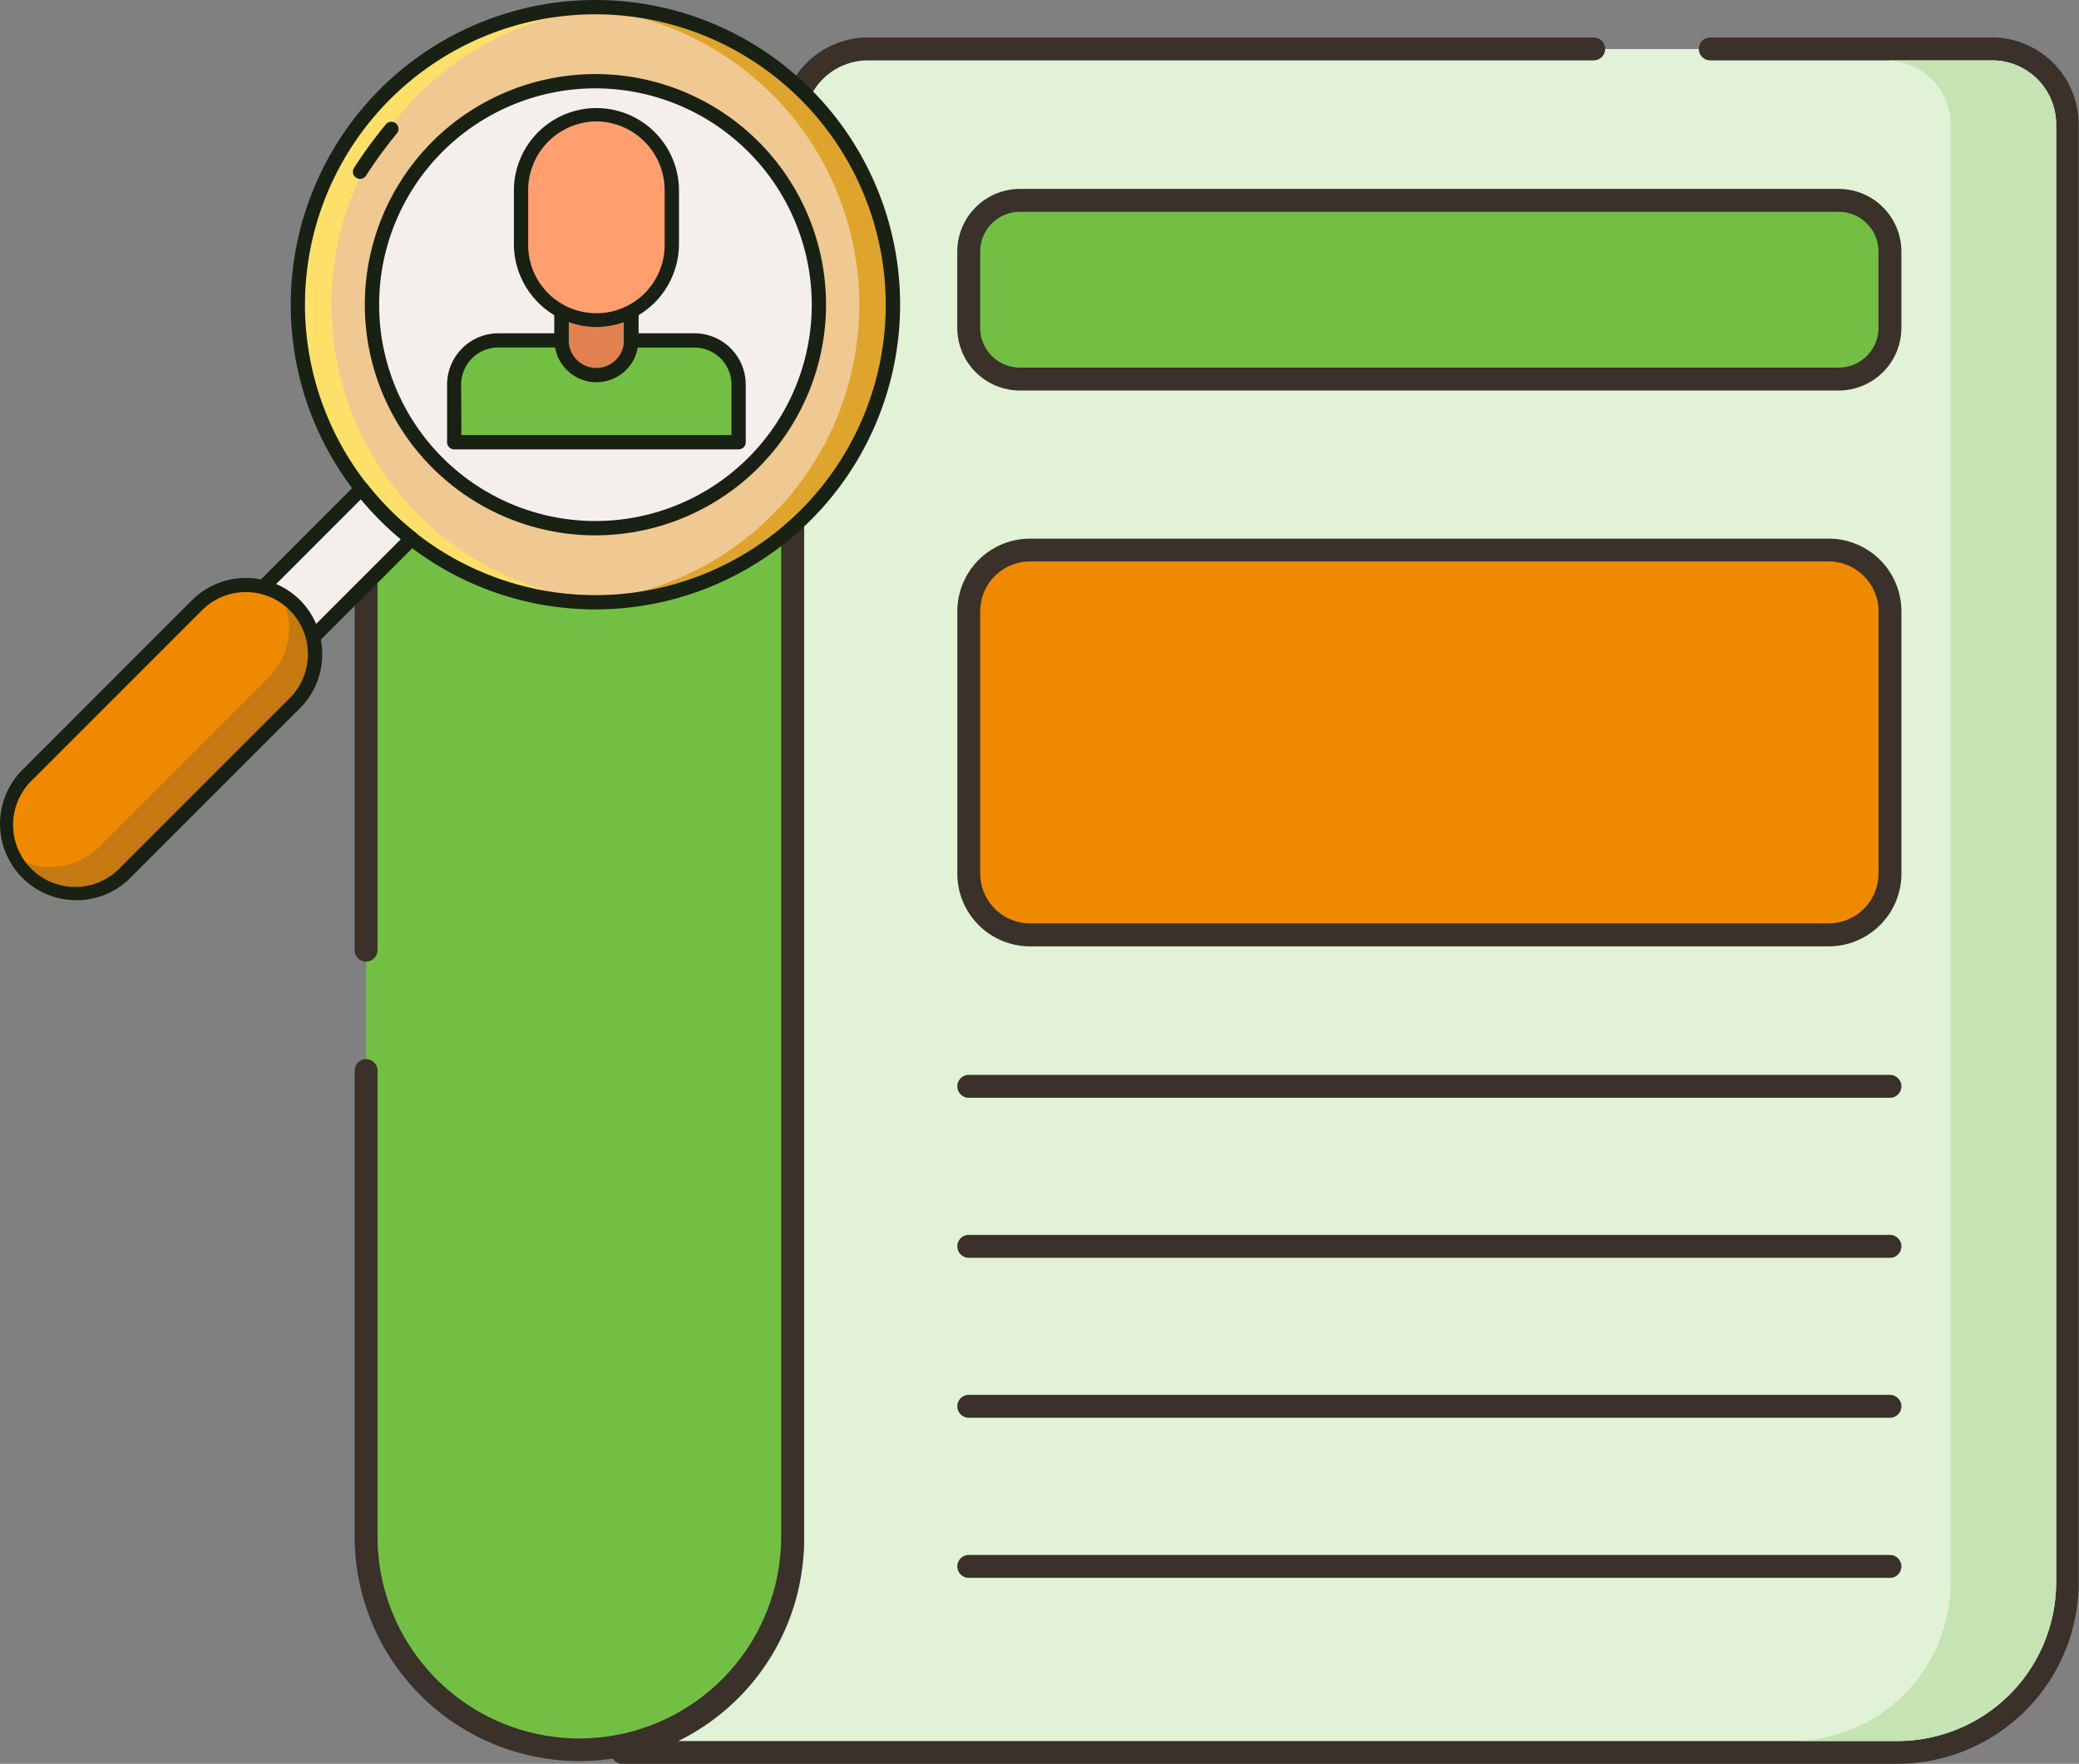 <svg xmlns="http://www.w3.org/2000/svg" width="65" height="55.141" viewBox="0 0 65 55.141">
  <rect x="0" y="0" width="65" height="55.141" fill="#808080" stroke="none"/>
  <g id="Group_393" data-name="Group 393" transform="translate(-11909.092 -896.183)">
    <g id="newspaper" transform="translate(11920.18 897.354)">
      <path id="Path_693" data-name="Path 693" d="M113.143,3H78a2.359,2.359,0,0,0-2.358,2.358V49.584a6.659,6.659,0,0,1-5.215,6.5l-.1.162h39.861a5.315,5.315,0,0,0,5.315-5.315V5.354A2.357,2.357,0,0,0,113.143,3Zm0,0" transform="translate(-61.946 -2.639)" fill="#e1f2d7"/>
      <path id="Path_694" data-name="Path 694" d="M110.5,0h-8.813a.358.358,0,1,0,0,.716H110.5a2,2,0,0,1,2,2V48.3a4.963,4.963,0,0,1-4.957,4.957H69.42a7.023,7.023,0,0,0,3.934-6.308V2.716a2,2,0,0,1,2-2H98.042a.358.358,0,1,0,0-.716H75.354a2.719,2.719,0,0,0-2.716,2.716V46.945A6.3,6.3,0,0,1,67.7,53.1a.358.358,0,0,0-.228.161l-.1.162a.358.358,0,0,0,.3.546h39.861a5.68,5.68,0,0,0,5.673-5.673V2.716A2.719,2.719,0,0,0,110.5,0Zm0,0" transform="translate(-59.303)" fill="#3a312a"/>
      <path id="Path_695" data-name="Path 695" d="M5.483,120.3a2.358,2.358,0,0,0-2.358,2.358v30.228a6.667,6.667,0,1,0,13.335,0V120.3Zm0,0" transform="translate(-2.767 -105.948)" fill="#72bf44"/>
      <path id="Path_696" data-name="Path 696" d="M13.814,117.3H2.838a2.72,2.72,0,0,0-2.717,2.717v11.817a.358.358,0,0,0,.716,0V120.018a2,2,0,0,1,2-2H13.456v32.229a6.31,6.31,0,0,1-12.619,0V135.6a.358.358,0,1,0-.716,0v14.643a7.026,7.026,0,0,0,14.051,0V117.659A.358.358,0,0,0,13.814,117.3Zm0,0" transform="translate(-0.121 -103.302)" fill="#3a312a"/>
      <path id="Path_697" data-name="Path 697" d="M187.894,134.3H162.923a1.915,1.915,0,0,0-1.915,1.915v8.2a1.916,1.916,0,0,0,1.915,1.915h24.971a1.916,1.916,0,0,0,1.915-1.915v-8.2A1.915,1.915,0,0,0,187.894,134.3Zm0,0" transform="translate(-141.808 -118.274)" fill="#ef8a00"/>
      <path id="Path_698" data-name="Path 698" d="M185.255,131.3H160.285a2.275,2.275,0,0,0-2.273,2.273v8.2a2.275,2.275,0,0,0,2.273,2.273h24.971a2.276,2.276,0,0,0,2.273-2.273v-8.2A2.276,2.276,0,0,0,185.255,131.3Zm1.557,10.47a1.559,1.559,0,0,1-1.557,1.557H160.285a1.559,1.559,0,0,1-1.557-1.557v-8.2a1.559,1.559,0,0,1,1.557-1.557h24.971a1.559,1.559,0,0,1,1.557,1.557Zm0,0" transform="translate(-139.169 -115.632)" fill="#3a312a"/>
      <path id="Path_699" data-name="Path 699" d="M188.208,42.68h-25.6a1.6,1.6,0,0,0-1.6,1.6v2.384a1.6,1.6,0,0,0,1.6,1.6h25.6a1.6,1.6,0,0,0,1.6-1.6V44.28A1.6,1.6,0,0,0,188.208,42.68Zm0,0" transform="translate(-141.808 -37.586)" fill="#72bf44"/>
      <g id="Group_391" data-name="Group 391" transform="translate(18.842 4.735)">
        <path id="Path_700" data-name="Path 700" d="M185.566,39.68h-25.6a1.961,1.961,0,0,0-1.959,1.959v2.384a1.961,1.961,0,0,0,1.959,1.959h25.6a1.962,1.962,0,0,0,1.959-1.959V41.639A1.961,1.961,0,0,0,185.566,39.68Zm1.243,4.343a1.244,1.244,0,0,1-1.243,1.243h-25.6a1.244,1.244,0,0,1-1.243-1.243V41.639a1.244,1.244,0,0,1,1.243-1.243h25.6a1.244,1.244,0,0,1,1.243,1.243Zm0,0" transform="translate(-158.008 -39.68)" fill="#3a312a"/>
        <path id="Path_701" data-name="Path 701" d="M187.167,271.773h-28.8a.358.358,0,0,0,0,.716h28.8a.358.358,0,1,0,0-.716Zm0,0" transform="translate(-158.008 -244.076)" fill="#3a312a"/>
        <path id="Path_702" data-name="Path 702" d="M187.167,313.68h-28.8a.358.358,0,0,0,0,.716h28.8a.358.358,0,1,0,0-.716Zm0,0" transform="translate(-158.008 -280.981)" fill="#3a312a"/>
        <path id="Path_703" data-name="Path 703" d="M187.167,355.59h-28.8a.358.358,0,1,0,0,.716h28.8a.358.358,0,1,0,0-.716Zm0,0" transform="translate(-158.008 -317.89)" fill="#3a312a"/>
        <path id="Path_704" data-name="Path 704" d="M187.167,397.5h-28.8a.358.358,0,0,0,0,.716h28.8a.358.358,0,1,0,0-.716Zm0,0" transform="translate(-158.008 -354.795)" fill="#3a312a"/>
      </g>
      <path id="Path_705" data-name="Path 705" d="M382.976,6h-3.3a2,2,0,0,1,2,2v45.58a4.961,4.961,0,0,1-4.955,4.957h3.3a4.964,4.964,0,0,0,4.957-4.957V8A2,2,0,0,0,382.976,6Zm0,0" transform="translate(-331.78 -5.281)" fill="#c5e3b3"/>
    </g>
    <g id="customer_1_" data-name="customer (1)" transform="translate(11909.092 896.183)">
      <path id="Path_706" data-name="Path 706" d="M176.1,4a9.3,9.3,0,1,0,9.3,9.3A9.3,9.3,0,0,0,176.1,4Zm0,16.289a6.987,6.987,0,1,1,6.987-6.987A6.987,6.987,0,0,1,176.1,20.289Zm0,0" transform="translate(-157.483 -3.777)" fill="#f0c891"/>
      <path id="Path_707" data-name="Path 707" d="M215.935,45.493a6.987,6.987,0,1,0,6.269,7.638A6.987,6.987,0,0,0,215.935,45.493Zm0,0" transform="translate(-196.634 -42.92)" fill="#f4efed"/>
      <path id="Path_708" data-name="Path 708" d="M324.3,4c-.181,0-.36.007-.538.017a9.3,9.3,0,0,1,0,18.572c.178.01.357.017.538.017A9.3,9.3,0,0,0,324.3,4Zm0,0" transform="translate(-305.687 -3.777)" fill="#dea42e"/>
      <path id="Path_709" data-name="Path 709" d="M176.1,22.605c.181,0,.36-.007.538-.017a9.3,9.3,0,0,1,0-18.572c-.178-.01-.357-.017-.538-.017a9.3,9.3,0,0,0,0,18.605Zm0,0" transform="translate(-157.483 -3.777)" fill="#fce06a"/>
      <path id="Path_710" data-name="Path 710" d="M148.264,277.186a2.151,2.151,0,0,1,.565,1l3.081-3.081a9.068,9.068,0,0,1-1.564-1.564l-3.081,3.081A2.151,2.151,0,0,1,148.264,277.186Zm0,0" transform="translate(-139.043 -258.265)" fill="#f4efed"/>
      <g id="Group_392" data-name="Group 392" transform="translate(7.999)">
        <path id="Path_711" data-name="Path 711" d="M145.05,274.636a.222.222,0,0,1-.217-.169,1.926,1.926,0,0,0-1.4-1.4.223.223,0,0,1-.1-.375l3.081-3.081a.224.224,0,0,1,.333.02,9.075,9.075,0,0,0,.717.81,9.218,9.218,0,0,0,.81.717.223.223,0,0,1,.02.333l-3.081,3.081A.223.223,0,0,1,145.05,274.636Zm-.407-1.38a2.37,2.37,0,0,1,.5.745l2.652-2.652c-.233-.193-.452-.392-.654-.594s-.4-.421-.594-.654l-2.652,2.652A2.372,2.372,0,0,1,144.642,273.256Zm0,0" transform="translate(-143.262 -254.493)" fill="#182113"/>
        <path id="Path_712" data-name="Path 712" d="M211.48,55.893a7.21,7.21,0,1,1,7.21-7.21A7.218,7.218,0,0,1,211.48,55.893Zm0-13.974a6.763,6.763,0,1,0,6.764,6.764A6.771,6.771,0,0,0,211.48,41.919Zm0,0" transform="translate(-200.863 -39.157)" fill="#182113"/>
        <path id="Path_713" data-name="Path 713" d="M172.323,19.052a9.526,9.526,0,1,1,9.526-9.526A9.537,9.537,0,0,1,172.323,19.052Zm0-18.605A9.079,9.079,0,1,0,181.4,9.526,9.09,9.09,0,0,0,172.323.447Zm0,0" transform="translate(-161.706)" fill="#182113"/>
        <path id="Path_714" data-name="Path 714" d="M197.836,69.9a.223.223,0,0,1-.188-.344,14.506,14.506,0,0,1,.994-1.361.223.223,0,1,1,.345.284,14.06,14.06,0,0,0-.963,1.319A.223.223,0,0,1,197.836,69.9Zm0,0" transform="translate(-194.578 -64.308)" fill="#182113"/>
      </g>
      <path id="Path_715" data-name="Path 715" d="M4.633,336.5a2.164,2.164,0,0,1,0-3.06l5.3-5.3a2.164,2.164,0,1,1,3.06,3.06l-5.3,5.3A2.164,2.164,0,0,1,4.633,336.5Zm0,0" transform="translate(-3.776 -309.211)" fill="#ef8a00"/>
      <path id="Path_716" data-name="Path 716" d="M17.774,332.906a2.165,2.165,0,0,0-.465-.351,2.163,2.163,0,0,1-.351,2.6l-5.3,5.3a2.163,2.163,0,0,1-2.6.351,2.158,2.158,0,0,0,3.412.465l5.3-5.3A2.164,2.164,0,0,0,17.774,332.906Zm0,0" transform="translate(-8.553 -313.986)" fill="#c67910"/>
      <path id="Path_717" data-name="Path 717" d="M2.387,333.575A2.387,2.387,0,0,1,.7,329.5L6,324.2a2.387,2.387,0,1,1,3.376,3.376l-5.3,5.3A2.372,2.372,0,0,1,2.387,333.575Zm5.3-9.632a1.927,1.927,0,0,0-1.372.569l-5.3,5.3a1.941,1.941,0,1,0,2.744,2.744l5.3-5.3a1.941,1.941,0,0,0-1.372-3.313Zm0,0" transform="translate(0 -305.433)" fill="#182113"/>
      <path id="Path_718" data-name="Path 718" d="M261.823,155.945h-1.977c0-.02,0-.04,0-.061v-1.989h-2.18v1.989c0,.021,0,.041,0,.061h-1.977a1.382,1.382,0,0,0-1.382,1.382v1.8H263.2v-1.8A1.382,1.382,0,0,0,261.823,155.945Zm0,0" transform="translate(-240.112 -145.301)" fill="#72bf44"/>
      <path id="Path_719" data-name="Path 719" d="M316.6,155.936l0-2.045h-2.18l0,2.045a1.088,1.088,0,0,0,2.176,0Zm0,0" transform="translate(-296.862 -145.298)" fill="#e18152"/>
      <path id="Path_720" data-name="Path 720" d="M259.432,155.569H250.54a.223.223,0,0,1-.223-.223v-1.8a1.608,1.608,0,0,1,1.606-1.606h1.75v-1.827a.224.224,0,0,1,.223-.223h2.18a.223.223,0,0,1,.223.223v1.827h1.75a1.607,1.607,0,0,1,1.606,1.606v1.8A.223.223,0,0,1,259.432,155.569Zm-8.669-.447h8.446v-1.576a1.16,1.16,0,0,0-1.159-1.159h-1.977a.223.223,0,0,1-.223-.236v-.02c0-.009,0-.019,0-.028v-1.766h-1.734V152.1c0,.01,0,.019,0,.029v.019a.223.223,0,0,1-.223.236h-1.977a1.16,1.16,0,0,0-1.159,1.159Zm0,0" transform="translate(-236.339 -141.521)" fill="#182113"/>
      <path id="Path_721" data-name="Path 721" d="M311.728,153.474a1.313,1.313,0,0,1-1.312-1.31l0-2.045a.223.223,0,0,1,.223-.224h2.18a.223.223,0,0,1,.223.224l0,2.045A1.313,1.313,0,0,1,311.728,153.474Zm-.867-3.133,0,1.822a.865.865,0,0,0,1.73,0l0-1.822Zm1.955,1.822h0Zm0,0" transform="translate(-293.081 -141.525)" fill="#182113"/>
      <path id="Path_722" data-name="Path 722" d="M294.087,70.393a2.372,2.372,0,0,1-2.357-2.388V66.353a2.357,2.357,0,1,1,4.714,0v1.653A2.372,2.372,0,0,1,294.087,70.393Zm0,0" transform="translate(-275.441 -60.393)" fill="#ff9f70"/>
      <path id="Path_723" data-name="Path 723" d="M290.311,66.84a2.6,2.6,0,0,1-2.58-2.611V62.576a2.58,2.58,0,1,1,5.161,0v1.653A2.6,2.6,0,0,1,290.311,66.84Zm0-6.428a2.152,2.152,0,0,0-2.134,2.164v1.653a2.134,2.134,0,1,0,4.267,0V62.576A2.152,2.152,0,0,0,290.311,60.412Zm0,0" transform="translate(-271.664 -56.617)" fill="#182113"/>
    </g>
  </g>
</svg>
